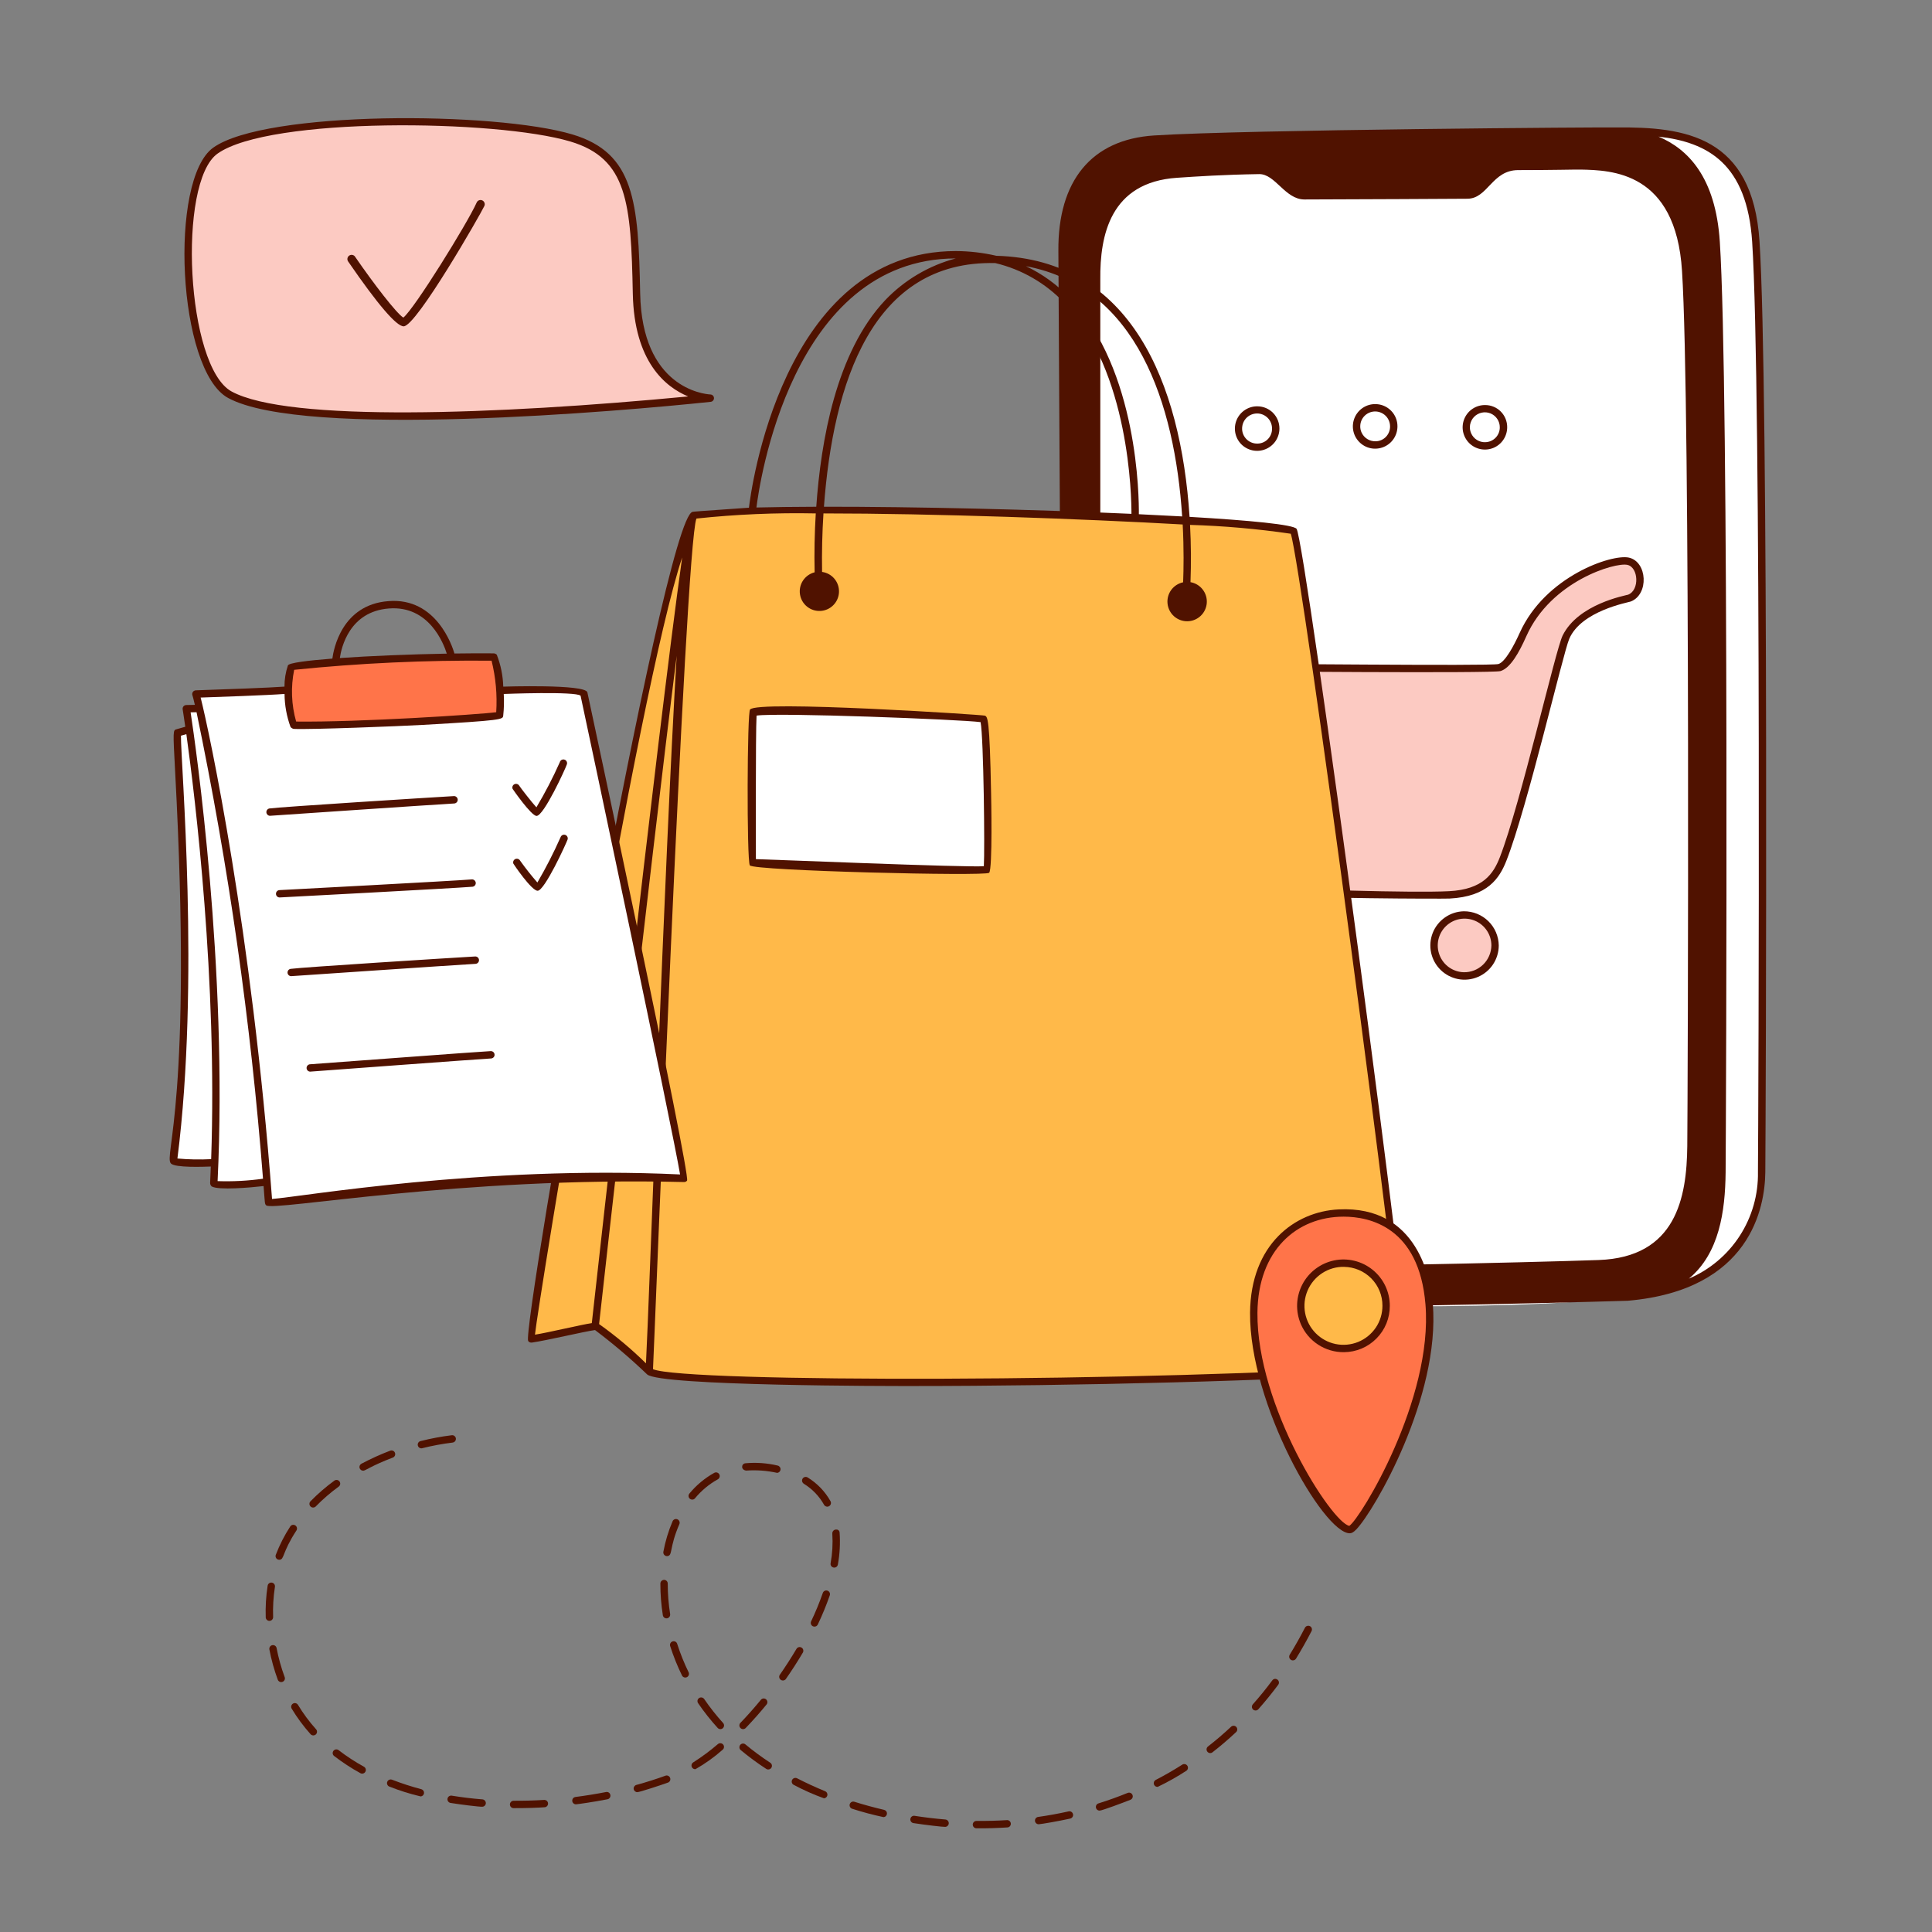 <svg xmlns="http://www.w3.org/2000/svg" xmlns:xlink="http://www.w3.org/1999/xlink" width="400" zoomAndPan="magnify" viewBox="0 0 300 300" height="400" preserveAspectRatio="xMidYMid meet" version="1.0"><rect x="0" y="0" width="300" height="300" fill="#808080" stroke="none"/><defs><clipPath id="cb8c1105a8"><path d="M 108 168.293 L 116 168.293 L 116 171 L 108 171 Z M 108 168.293 " clip-rule="nonzero"/></clipPath><clipPath id="2a3af0ed1e"><path d="M 95.426 169 L 127.676 169 L 127.676 196.793 L 95.426 196.793 Z M 95.426 169 " clip-rule="nonzero"/></clipPath><clipPath id="681c9443a8"><path d="M 96 168.293 L 127 168.293 L 127 196 L 96 196 Z M 96 168.293 " clip-rule="nonzero"/></clipPath><clipPath id="1f35138be8"><path d="M 164 19 L 274.852 19 L 274.852 204 L 164 204 Z M 164 19 " clip-rule="nonzero"/></clipPath><clipPath id="da68112076"><path d="M 160 281 L 167 281 L 167 283.809 L 160 283.809 Z M 160 281 " clip-rule="nonzero"/></clipPath><clipPath id="578d83259a"><path d="M 151 282 L 157 282 L 157 283.809 L 151 283.809 Z M 151 282 " clip-rule="nonzero"/></clipPath><clipPath id="33bc9b4066"><path d="M 141 281 L 148 281 L 148 283.809 L 141 283.809 Z M 141 281 " clip-rule="nonzero"/></clipPath></defs><g clip-path="url(#cb8c1105a8)"><path fill="#ddbaba" d="M 108.113 169.148 C 108.035 168.957 107.996 168.723 108.152 168.605 C 108.195 168.566 108.273 168.566 108.312 168.566 C 109.066 168.488 109.863 168.41 110.617 168.371 C 111.016 168.332 111.414 168.332 111.809 168.332 C 112.723 168.293 113.598 168.332 114.473 168.449 C 114.711 168.488 114.949 168.527 115.188 168.605 C 115.266 168.645 115.305 168.645 115.348 168.723 C 115.387 168.801 115.426 168.879 115.426 168.957 C 115.465 169.148 115.465 169.383 115.348 169.539 C 115.227 169.656 115.109 169.773 115.027 169.93 C 114.75 170.277 114.195 170.199 113.797 170.238 C 113.281 170.277 112.723 170.316 112.207 170.355 C 111.133 170.395 110.062 170.395 108.988 170.316 C 108.551 170.238 108.273 169.5 108.113 169.148 Z M 108.113 169.148 " fill-opacity="1" fill-rule="nonzero"/></g><g clip-path="url(#2a3af0ed1e)"><path fill="#ffe3e3" d="M 127.227 194.73 C 127.145 194.848 127.027 194.965 126.906 195.082 C 126.789 195.195 126.668 195.273 126.551 195.352 C 126.074 195.703 125.477 195.977 125 196.172 C 124.445 196.402 123.848 196.598 123.254 196.676 C 123.094 196.676 121.426 196.793 121.426 196.715 C 121.664 195.586 121.863 194.418 121.625 193.289 C 121.582 193.094 121.543 192.898 121.465 192.707 C 121.426 192.59 121.387 192.473 121.344 192.355 C 121.266 192.121 121.148 191.887 121.066 191.613 C 120.988 191.422 120.949 191.227 120.867 190.992 C 120.75 190.523 120.629 190.02 120.551 189.551 C 120.75 190.641 120.672 192.121 120.59 193.211 C 120.59 193.367 120.551 193.523 120.43 193.602 C 120.312 193.68 120.152 193.68 119.996 193.68 C 115.742 193.328 111.492 192.82 107.281 193.562 C 106.207 193.758 105.133 194.027 104.023 194.066 C 103.586 194.066 103.109 194.066 102.789 193.758 C 102.273 193.25 102.633 192.473 102.633 191.848 C 102.59 191.227 102.312 190.641 102.434 190.02 C 102.352 190.406 102.273 190.797 102.156 191.188 C 102.113 191.344 102.074 191.461 102.035 191.574 C 101.875 191.965 101.719 192.355 101.598 192.781 C 101.559 192.938 101.52 193.094 101.48 193.25 C 101.48 193.289 101.48 193.328 101.48 193.367 C 101.281 194.457 101.48 195.586 101.68 196.676 C 101.68 196.754 100.008 196.637 99.852 196.637 C 99.254 196.559 98.66 196.363 98.102 196.133 C 97.625 195.938 97.148 195.703 96.672 195.391 C 96.551 195.312 96.473 195.234 96.355 195.156 C 96.156 195.004 95.996 194.848 95.879 194.691 C 95.559 194.262 95.559 193.988 95.836 193.562 C 96.195 192.898 96.551 192.277 96.832 191.574 C 96.949 191.266 97.027 190.992 97.148 190.68 C 97.188 190.562 97.227 190.445 97.27 190.293 C 97.508 189.512 97.703 188.695 97.863 187.879 C 98.617 184.527 99.453 181.18 100.328 177.871 C 100.484 177.25 100.645 176.625 100.844 176.043 C 101.121 175.34 101.398 174.758 101.836 174.211 C 101.875 174.133 101.957 174.016 102.035 173.938 C 102.273 173.668 102.551 173.395 102.832 173.16 C 103.227 172.73 103.785 172.422 104.223 172.109 C 105.055 171.484 105.93 170.902 106.844 170.395 C 106.961 170.316 107.082 170.238 107.199 170.164 C 108.234 169.539 109.703 169.734 110.855 169.695 C 112.246 169.656 113.637 169.578 114.988 169.539 C 115.348 169.539 115.824 170.047 116.141 170.238 C 116.578 170.551 117.016 170.902 117.492 171.176 C 118.406 171.68 119.238 172.266 119.996 172.965 C 120.035 173.004 120.074 173.043 120.113 173.082 C 120.512 173.395 120.828 173.707 121.105 174.055 C 121.188 174.172 121.266 174.25 121.344 174.367 C 121.703 174.836 121.98 175.379 122.18 176.043 C 122.418 176.664 122.578 177.25 122.695 177.871 C 123.531 181.219 124.363 184.527 125.16 187.879 C 125.32 188.617 125.516 189.395 125.715 190.137 C 125.754 190.293 125.797 190.445 125.836 190.562 C 125.953 190.914 126.035 191.227 126.191 191.574 C 126.473 192.277 126.828 192.938 127.188 193.562 C 127.504 194.027 127.543 194.301 127.227 194.73 Z M 127.227 194.73 " fill-opacity="1" fill-rule="nonzero"/></g><g clip-path="url(#681c9443a8)"><path fill="#ddbaba" d="M 115.98 169.656 C 115.863 169.383 115.742 169.109 115.543 168.879 C 115.504 168.801 115.426 168.723 115.348 168.645 C 115.266 168.605 115.148 168.527 115.066 168.566 C 115.066 168.801 114.949 168.992 114.91 169.227 C 114.91 169.344 114.867 169.461 114.867 169.578 C 114.867 169.695 114.828 169.773 114.828 169.852 C 114.512 171.332 113.52 172.809 111.93 173.121 C 111.848 173.121 111.77 173.121 111.73 173.121 C 111.609 173.121 111.531 173.121 111.414 173.121 C 111.371 173.121 111.332 173.121 111.254 173.121 C 111.293 173.121 111.254 173.121 111.254 173.121 C 111.254 173.121 111.254 173.121 111.215 173.121 C 111.176 173.082 111.176 173.082 111.133 173.043 C 110.977 172.926 110.738 172.848 110.578 172.73 C 110.379 172.613 110.18 172.461 110.023 172.305 C 109.664 171.992 109.387 171.602 109.148 171.215 C 108.949 170.863 108.789 170.512 108.672 170.164 C 108.551 169.812 108.551 169.539 108.512 169.188 C 108.473 168.957 108.352 168.762 108.352 168.527 C 108.234 168.527 108.152 168.566 108.074 168.605 C 107.996 168.684 107.914 168.762 107.875 168.84 C 107.676 169.07 107.559 169.344 107.438 169.617 C 107.359 169.773 107.281 169.969 107.281 170.164 C 107.199 170.629 107.199 171.137 107.438 171.562 C 107.758 172.227 108.352 172.652 108.988 172.965 C 109.027 172.965 109.027 173.004 109.066 173.004 C 109.109 173.004 109.148 173.004 109.188 173.004 C 109.426 172.965 109.664 172.809 109.863 172.887 C 110.102 173.004 110.379 173.16 110.617 173.316 C 110.656 173.355 110.695 173.355 110.738 173.395 C 110.777 173.434 110.738 173.512 110.738 173.59 C 110.457 174.367 110.102 175.184 109.863 176.004 C 109.863 176.043 109.824 176.117 109.824 176.156 C 109.824 176.195 109.863 176.273 109.863 176.312 C 110.062 176.82 110.219 177.324 110.5 177.793 C 110.5 177.832 110.539 177.832 110.539 177.871 C 110.262 178.301 109.98 178.727 109.824 179.195 C 109.824 179.234 109.902 179.273 109.902 179.234 C 110.062 178.883 110.262 178.57 110.457 178.262 C 110.5 178.184 110.578 178.145 110.617 178.066 C 110.816 178.457 111.016 178.805 111.133 179.234 C 111.176 179.391 111.453 179.469 111.531 179.273 C 111.73 178.766 111.969 178.262 112.246 177.754 C 112.285 177.949 112.367 178.184 112.445 178.379 C 112.605 178.727 112.805 179.039 113.199 179.078 C 113.359 179.078 113.398 178.844 113.238 178.805 C 112.844 178.688 112.684 178.105 112.605 177.793 C 112.566 177.598 112.523 177.441 112.484 177.25 C 112.605 177.055 112.684 176.82 112.805 176.625 C 112.844 176.586 112.844 176.508 112.883 176.469 C 112.883 176.391 112.883 176.312 112.883 176.234 C 112.805 175.926 112.723 175.574 112.645 175.262 C 112.684 175.262 112.762 175.301 112.805 175.301 C 113.16 175.34 113.676 175.027 113.676 174.641 C 113.676 174.25 113.199 173.977 112.883 173.859 C 112.684 173.781 112.484 173.707 112.285 173.668 C 112.285 173.629 112.328 173.551 112.367 173.512 C 112.566 173.316 113 173.199 113.238 173.082 C 113.32 173.043 113.477 172.926 113.598 172.887 C 113.676 172.887 113.797 172.965 113.875 173.004 C 114.035 173.043 114.195 173.121 114.352 173.082 C 114.512 173.043 114.629 172.926 114.75 172.848 C 114.91 172.73 115.109 172.613 115.266 172.461 C 115.586 172.188 115.863 171.875 116.02 171.523 C 116.219 171.098 116.258 170.668 116.18 170.238 C 116.141 170.047 116.102 169.852 115.98 169.656 Z M 111.016 175.027 C 111.055 174.719 111.133 174.406 111.215 174.055 C 111.215 174.094 111.254 174.133 111.254 174.172 C 111.332 174.367 111.453 174.523 111.492 174.758 C 111.531 174.988 111.531 175.223 111.492 175.457 C 111.453 175.652 111.414 175.848 111.293 176.004 C 111.094 176.234 111.016 175.887 110.977 175.73 C 110.934 175.496 110.977 175.262 111.016 175.027 Z M 110.777 177.48 C 110.656 177.289 110.539 177.094 110.457 176.898 C 110.379 176.781 110.34 176.664 110.301 176.508 C 110.301 176.391 110.301 176.273 110.34 176.156 C 110.418 175.77 110.539 175.418 110.695 175.027 C 110.656 175.379 110.617 175.809 110.816 176.117 C 110.895 176.273 111.094 176.391 111.254 176.352 C 111.332 176.352 111.414 176.273 111.492 176.234 C 111.492 176.273 111.453 176.352 111.453 176.391 C 111.293 176.742 111.133 177.094 110.895 177.402 C 110.816 177.441 110.777 177.48 110.777 177.48 Z M 112.086 177.172 C 111.891 177.676 111.652 178.184 111.371 178.688 C 111.414 178.609 111.215 178.301 111.176 178.223 C 111.094 178.066 111.016 177.91 110.934 177.754 C 110.934 177.754 110.934 177.715 110.895 177.715 C 110.977 177.598 111.094 177.48 111.176 177.363 C 111.371 177.094 111.531 176.742 111.691 176.391 C 111.809 176.156 111.848 175.887 111.891 175.652 C 111.969 176.117 112.008 176.586 112.086 177.016 C 112.086 177.094 112.086 177.133 112.086 177.172 Z M 113.238 174.562 C 113.32 174.68 113.32 174.758 113.238 174.836 C 113.16 174.949 113 175.027 112.883 175.027 C 112.762 175.027 112.684 174.949 112.566 174.914 C 112.523 174.719 112.484 174.484 112.406 174.289 C 112.406 174.25 112.406 174.211 112.367 174.211 C 112.684 174.25 113.043 174.328 113.238 174.562 Z M 103.109 182.465 C 103.188 183.789 103.266 185.152 103.188 186.516 C 103.188 186.941 103.148 187.332 103.109 187.762 C 103.027 188.578 102.949 189.395 102.789 190.215 C 102.711 190.641 102.59 191.109 102.512 191.539 C 102.512 191.07 102.473 190.602 102.473 190.137 C 102.395 190.523 102.312 190.914 102.195 191.305 C 102.234 190.758 102.352 190.215 102.473 189.629 C 102.59 189.086 102.672 188.539 102.75 187.992 C 102.91 186.32 102.91 184.605 102.789 182.934 C 102.711 181.727 102.59 180.559 102.473 179.352 C 102.434 178.844 102.352 178.301 102.312 177.793 C 102.195 176.625 102.113 175.418 101.836 174.25 C 101.875 174.172 101.957 174.055 102.035 173.977 C 102.273 174.68 102.434 175.379 102.512 176.117 C 102.512 176.117 102.512 176.156 102.512 176.156 C 102.551 176.508 102.59 176.898 102.633 177.289 C 102.832 178.961 102.988 180.715 103.109 182.465 Z M 120.867 191.07 C 120.75 190.602 120.629 190.098 120.551 189.629 C 120.672 190.215 120.672 190.836 120.59 191.461 C 120.59 191.422 120.59 191.383 120.59 191.344 C 120.512 190.797 120.43 190.254 120.391 189.707 C 120.352 189.125 120.352 188.5 120.352 187.918 L 120.352 187.527 C 120.352 186.789 120.391 186.086 120.391 185.387 C 120.43 184.488 120.473 183.555 120.512 182.66 C 120.629 179.777 120.473 176.859 121.148 174.055 C 121.227 174.172 121.305 174.25 121.387 174.367 C 120.949 177.133 120.828 179.973 120.75 182.738 C 120.711 184.336 120.672 185.93 120.629 187.527 C 120.629 188.305 120.629 189.047 120.672 189.824 C 120.672 190.137 120.75 190.406 120.75 190.719 C 120.828 190.836 120.867 190.953 120.867 191.07 Z M 101.441 192.82 C 101.52 192.859 101.559 192.898 101.637 192.898 C 101.598 193.055 101.559 193.211 101.52 193.367 C 101.52 193.406 101.52 193.445 101.52 193.484 C 101.199 193.406 100.844 193.172 100.605 193.016 C 100.168 192.781 99.77 192.551 99.375 192.277 C 98.977 192.043 98.617 191.77 98.262 191.5 C 98.18 191.848 98.023 192.199 97.863 192.551 C 97.703 192.977 97.547 193.367 97.387 193.797 C 97.188 194.34 96.988 194.926 96.75 195.469 C 96.633 195.391 96.551 195.312 96.434 195.234 C 96.633 194.691 96.832 194.184 97.027 193.641 C 97.188 193.25 97.348 192.859 97.465 192.473 C 97.625 192.082 97.746 191.652 97.984 191.305 C 97.703 191.109 97.465 190.914 97.227 190.68 C 97.27 190.562 97.309 190.445 97.348 190.293 C 98.102 190.797 98.855 191.266 99.652 191.73 C 100.051 191.965 100.484 192.199 100.922 192.434 C 101.043 192.59 101.242 192.707 101.441 192.82 Z M 126.906 195.082 C 126.789 195.195 126.668 195.273 126.551 195.352 C 126.473 195.195 126.391 195.043 126.312 194.887 C 126.113 194.496 125.914 194.105 125.676 193.719 C 125.438 193.328 125.199 192.938 124.961 192.512 C 124.844 192.316 124.723 192.082 124.602 191.887 C 124.523 191.73 124.445 191.574 124.363 191.422 C 123.41 191.926 122.457 192.395 121.465 192.707 C 121.426 192.59 121.387 192.473 121.344 192.355 C 122.379 191.848 123.453 191.422 124.484 190.875 C 124.961 190.641 125.398 190.367 125.836 190.098 C 125.875 190.254 125.914 190.406 125.953 190.523 C 125.559 190.758 125.16 190.992 124.762 191.227 C 124.883 191.383 124.961 191.539 125.082 191.691 C 125.199 191.887 125.359 192.121 125.477 192.316 C 125.715 192.707 125.953 193.094 126.191 193.523 C 126.43 193.914 126.668 194.301 126.828 194.73 C 126.828 194.887 126.867 195.004 126.906 195.082 Z M 126.906 195.082 " fill-opacity="1" fill-rule="nonzero"/></g><path fill="#ffffff" d="M 112.008 172.148 C 111.93 172.227 111.73 172.266 111.609 172.266 C 111.492 172.266 111.332 172.266 111.215 172.227 C 110.934 172.188 110.695 172.07 110.457 171.914 C 110.219 171.758 110.062 171.523 109.902 171.293 C 109.703 171.02 109.504 170.746 109.305 170.473 C 109.266 170.395 109.348 170.316 109.426 170.395 C 109.625 170.629 109.824 170.863 110.023 171.098 C 110.18 171.293 110.34 171.484 110.539 171.68 C 110.738 171.836 110.977 171.953 111.215 171.992 C 111.332 172.031 111.453 171.992 111.609 171.992 C 111.73 171.992 111.848 171.953 111.969 171.953 C 112.047 171.992 112.047 172.109 112.008 172.148 Z M 112.762 171.641 C 112.723 171.641 112.723 171.641 112.723 171.68 C 112.723 171.68 112.723 171.68 112.684 171.68 C 112.684 171.68 112.645 171.68 112.645 171.719 C 112.645 171.719 112.605 171.758 112.605 171.758 C 112.605 171.758 112.566 171.758 112.566 171.758 C 112.566 171.758 112.566 171.758 112.523 171.758 C 112.484 171.758 112.445 171.758 112.445 171.797 C 112.406 171.836 112.406 171.875 112.406 171.875 C 112.406 171.914 112.406 171.914 112.445 171.953 C 112.484 171.992 112.523 171.992 112.566 171.992 C 112.645 171.992 112.684 171.953 112.723 171.914 C 112.723 171.914 112.762 171.875 112.762 171.875 C 112.762 171.875 112.762 171.875 112.805 171.836 C 112.805 171.836 112.805 171.797 112.805 171.797 C 112.805 171.797 112.805 171.758 112.805 171.758 C 112.844 171.719 112.805 171.68 112.762 171.641 Z M 108.113 171.215 C 108.074 171.176 108.074 171.098 108.035 171.059 C 107.996 170.941 107.957 170.824 107.914 170.707 C 107.875 170.473 107.836 170.199 107.875 169.93 C 107.875 169.812 107.719 169.812 107.676 169.891 C 107.637 170.164 107.637 170.473 107.676 170.746 C 107.719 170.902 107.758 171.02 107.797 171.137 C 107.836 171.215 107.836 171.254 107.875 171.332 C 107.914 171.406 107.957 171.445 107.996 171.484 C 108.074 171.562 108.152 171.445 108.113 171.367 C 108.195 171.367 108.152 171.293 108.113 171.215 Z M 105.809 172.305 C 105.73 172.305 105.691 172.383 105.613 172.422 C 105.531 172.461 105.492 172.539 105.453 172.574 C 105.332 172.691 105.215 172.77 105.094 172.887 C 104.977 172.965 104.855 173.082 104.738 173.16 C 104.656 173.199 104.617 173.238 104.578 173.316 C 104.539 173.355 104.461 173.434 104.418 173.473 C 104.379 173.512 104.461 173.59 104.5 173.59 C 104.578 173.59 104.617 173.512 104.699 173.473 C 104.777 173.434 104.855 173.395 104.895 173.355 C 105.016 173.277 105.133 173.16 105.254 173.043 C 105.371 172.926 105.492 172.848 105.613 172.73 C 105.691 172.691 105.73 172.613 105.77 172.574 C 105.809 172.5 105.891 172.461 105.891 172.383 C 105.891 172.305 105.852 172.266 105.809 172.305 Z M 103.824 174.094 C 103.785 174.172 103.703 174.25 103.664 174.289 L 103.586 174.406 C 103.547 174.445 103.547 174.484 103.504 174.523 C 103.504 174.562 103.504 174.602 103.504 174.602 C 103.547 174.641 103.586 174.602 103.625 174.602 C 103.664 174.562 103.703 174.562 103.703 174.523 C 103.742 174.484 103.742 174.445 103.785 174.445 C 103.824 174.367 103.902 174.328 103.941 174.25 C 103.98 174.211 103.98 174.133 103.941 174.094 C 103.902 174.055 103.863 174.055 103.824 174.094 Z M 101.199 178.609 C 100.805 179.855 100.445 181.141 100.129 182.426 C 99.969 183.051 99.809 183.711 99.652 184.336 C 99.57 184.645 99.492 184.957 99.453 185.27 C 99.375 185.582 99.293 185.891 99.254 186.242 C 99.254 186.32 99.375 186.32 99.375 186.242 C 99.492 185.93 99.531 185.617 99.613 185.309 C 99.691 184.996 99.77 184.645 99.852 184.336 C 100.008 183.711 100.168 183.051 100.328 182.426 C 100.645 181.141 100.961 179.895 101.32 178.609 C 101.32 178.57 101.199 178.531 101.199 178.609 Z M 98.938 187.137 C 98.898 187.293 98.855 187.449 98.816 187.605 C 98.777 187.684 98.777 187.723 98.738 187.801 C 98.699 187.879 98.66 187.957 98.617 188.031 C 98.578 188.109 98.699 188.109 98.738 188.109 C 98.816 188.07 98.855 187.992 98.898 187.918 C 98.938 187.84 98.977 187.762 99.016 187.684 C 99.094 187.527 99.094 187.371 99.137 187.215 C 99.137 187.059 98.938 187.02 98.938 187.137 Z M 104.738 180.945 C 104.738 180.832 104.578 180.832 104.578 180.945 C 104.578 182.27 104.656 183.594 104.656 184.918 C 104.656 185.582 104.699 186.203 104.699 186.863 C 104.699 187.215 104.699 187.527 104.699 187.879 C 104.699 188.188 104.699 188.5 104.738 188.812 C 104.738 188.891 104.895 188.891 104.895 188.812 C 104.938 188.5 104.938 188.227 104.938 187.918 C 104.938 187.566 104.938 187.254 104.938 186.902 C 104.938 186.242 104.938 185.582 104.895 184.918 C 104.938 183.555 104.855 182.23 104.738 180.945 Z M 104.777 190.137 C 104.699 190.137 104.656 190.176 104.656 190.254 C 104.656 190.406 104.617 190.523 104.617 190.68 C 104.617 190.758 104.617 190.797 104.617 190.875 C 104.617 190.914 104.617 190.953 104.617 190.992 C 104.617 191.031 104.617 191.07 104.656 191.109 C 104.699 191.148 104.777 191.188 104.816 191.109 C 104.816 191.07 104.855 191.07 104.855 191.031 C 104.855 191.031 104.855 190.992 104.855 190.992 C 104.855 190.953 104.855 190.914 104.855 190.875 C 104.855 190.797 104.895 190.719 104.895 190.641 C 104.895 190.484 104.938 190.367 104.938 190.215 C 104.895 190.215 104.855 190.137 104.777 190.137 Z M 122.141 188.812 C 121.98 188.148 121.98 187.449 122.062 186.75 C 122.102 186.008 122.141 185.309 122.18 184.566 C 122.219 183.09 122.18 181.648 122.141 180.168 C 122.141 180.051 121.98 180.051 121.98 180.168 C 121.941 181.688 121.98 183.168 121.902 184.684 C 121.863 185.426 121.82 186.125 121.781 186.863 C 121.742 187.566 121.703 188.227 121.98 188.891 C 122.02 188.93 122.18 188.891 122.141 188.812 Z M 122.539 190.293 C 122.578 190.293 122.578 190.254 122.578 190.215 C 122.578 190.176 122.578 190.176 122.578 190.137 C 122.578 190.137 122.578 190.098 122.539 190.098 C 122.539 190.059 122.496 190.02 122.496 190.02 C 122.457 189.941 122.457 189.902 122.418 189.824 C 122.379 189.707 122.34 189.551 122.301 189.395 C 122.301 189.355 122.219 189.316 122.18 189.316 C 122.102 189.316 122.102 189.395 122.102 189.434 C 122.141 189.59 122.141 189.707 122.219 189.863 C 122.258 189.941 122.258 190.02 122.301 190.098 C 122.34 190.176 122.379 190.254 122.418 190.293 C 122.457 190.293 122.496 190.293 122.539 190.293 Z M 122.777 194.262 C 122.777 193.949 122.734 193.641 122.656 193.289 C 122.617 193.172 122.418 193.211 122.457 193.328 C 122.496 193.641 122.496 193.949 122.496 194.262 C 122.496 194.418 122.496 194.574 122.496 194.73 C 122.496 194.887 122.496 195.043 122.539 195.195 C 122.539 195.273 122.656 195.273 122.695 195.195 C 122.734 195.117 122.734 195.043 122.734 194.965 C 122.734 194.887 122.777 194.809 122.777 194.73 C 122.777 194.574 122.777 194.418 122.777 194.262 Z M 122.777 194.262 " fill-opacity="1" fill-rule="nonzero"/><path fill="#ffffff" d="M 179.223 21.516 C 183.562 21.391 250.652 20.383 254.812 20.566 C 258.969 20.746 272.691 18.848 273.109 42.168 C 273.527 65.488 273.707 177.371 273.617 182.094 C 273.527 186.812 272.531 198.996 252.367 201.441 C 232.199 203.887 192.332 202.434 183.742 202.254 C 175.152 202.07 165.93 199.27 165.93 181.645 C 165.93 164.02 164.738 43 164.934 37.562 C 165.133 32.125 169.195 21.801 179.223 21.516 Z M 179.223 21.516 " fill-opacity="1" fill-rule="nonzero"/><path fill="#fccac2" d="M 185.777 112.176 C 185.602 109.871 184.648 103.859 191.609 103.727 C 198.57 103.59 231.121 104.039 232.477 103.727 C 233.832 103.41 235.371 101.328 236.457 98.57 C 237.539 95.812 243.41 87.828 251.148 87.184 C 256.414 86.742 254.645 92.742 253.137 92.922 C 252.02 93.062 244.051 94.852 242.828 99.648 C 241.609 104.445 234.332 130.934 233.652 132.832 C 232.973 134.727 231.707 138.699 224.16 139.066 C 216.609 139.434 200.289 138.582 197.398 138.461 C 194.504 138.344 189.938 137.168 188.852 132.469 C 187.766 127.77 185.902 113.852 185.777 112.176 Z M 185.777 112.176 " fill-opacity="1" fill-rule="nonzero"/><path fill="#fccac2" d="M 227.426 151.609 C 230.062 151.609 232.203 149.508 232.203 146.922 C 232.203 144.332 230.062 142.23 227.426 142.23 C 224.785 142.23 222.648 144.332 222.648 146.922 C 222.648 149.508 224.785 151.609 227.426 151.609 Z M 227.426 151.609 " fill-opacity="1" fill-rule="nonzero"/><path fill="#501200" d="M 195.281 63.094 C 194.594 63.078 193.922 63.27 193.344 63.641 C 192.766 64.012 192.312 64.547 192.039 65.176 C 191.766 65.805 191.688 66.5 191.809 67.176 C 191.934 67.852 192.254 68.473 192.73 68.965 C 193.215 69.457 193.828 69.793 194.5 69.934 C 195.172 70.074 195.871 70.012 196.508 69.75 C 197.145 69.492 197.688 69.051 198.074 68.484 C 198.457 67.914 198.664 67.242 198.668 66.559 C 198.676 65.648 198.324 64.773 197.691 64.125 C 197.059 63.477 196.191 63.105 195.281 63.094 Z M 195.281 68.879 C 194.938 68.891 194.59 68.828 194.273 68.688 C 193.957 68.551 193.672 68.344 193.445 68.082 C 193.219 67.824 193.051 67.516 192.957 67.184 C 192.863 66.848 192.848 66.5 192.906 66.156 C 193 65.578 193.309 65.055 193.77 64.695 C 194.23 64.336 194.816 64.164 195.398 64.211 C 195.984 64.262 196.527 64.535 196.922 64.969 C 197.312 65.402 197.527 65.973 197.52 66.559 C 197.523 66.855 197.473 67.156 197.363 67.434 C 197.254 67.711 197.09 67.965 196.879 68.184 C 196.672 68.398 196.426 68.57 196.148 68.691 C 195.875 68.809 195.582 68.875 195.281 68.879 Z M 195.281 68.879 " fill-opacity="1" fill-rule="nonzero"/><path fill="#501200" d="M 213.609 62.75 C 212.922 62.734 212.246 62.922 211.668 63.293 C 211.09 63.664 210.633 64.199 210.359 64.828 C 210.086 65.461 210.004 66.156 210.129 66.836 C 210.254 67.512 210.574 68.133 211.059 68.625 C 211.535 69.117 212.152 69.457 212.828 69.598 C 213.5 69.738 214.199 69.672 214.836 69.414 C 215.473 69.156 216.02 68.715 216.402 68.145 C 216.789 67.574 216.992 66.902 216.996 66.215 C 217.004 65.309 216.652 64.434 216.016 63.785 C 215.383 63.137 214.52 62.762 213.609 62.75 Z M 213.609 68.52 C 213.148 68.535 212.695 68.414 212.305 68.168 C 211.91 67.922 211.602 67.566 211.414 67.145 C 211.273 66.828 211.207 66.488 211.219 66.141 C 211.227 65.797 211.312 65.457 211.469 65.152 C 211.629 64.844 211.852 64.574 212.125 64.367 C 212.402 64.156 212.719 64.012 213.059 63.941 C 213.395 63.871 213.746 63.875 214.078 63.957 C 214.414 64.039 214.727 64.195 214.996 64.414 C 215.262 64.629 215.477 64.906 215.625 65.219 C 215.773 65.527 215.848 65.871 215.848 66.215 C 215.855 66.816 215.625 67.398 215.207 67.832 C 214.789 68.266 214.215 68.516 213.609 68.523 Z M 213.609 68.52 " fill-opacity="1" fill-rule="nonzero"/><path fill="#501200" d="M 230.633 62.898 C 229.945 62.887 229.27 63.078 228.695 63.453 C 228.117 63.824 227.668 64.363 227.398 64.992 C 227.125 65.625 227.051 66.32 227.176 66.996 C 227.309 67.672 227.633 68.293 228.113 68.781 C 228.598 69.27 229.211 69.602 229.887 69.738 C 230.559 69.875 231.258 69.809 231.891 69.551 C 232.527 69.289 233.07 68.844 233.449 68.273 C 233.832 67.703 234.035 67.031 234.035 66.344 C 234.039 65.895 233.953 65.449 233.785 65.031 C 233.617 64.613 233.367 64.234 233.051 63.914 C 232.734 63.594 232.359 63.336 231.941 63.164 C 231.527 62.988 231.082 62.898 230.633 62.898 Z M 230.633 68.668 C 230.168 68.68 229.715 68.555 229.324 68.309 C 228.93 68.062 228.625 67.703 228.438 67.281 C 228.25 66.859 228.195 66.387 228.277 65.934 C 228.363 65.48 228.578 65.059 228.898 64.727 C 229.223 64.395 229.637 64.168 230.09 64.074 C 230.539 63.977 231.012 64.02 231.441 64.191 C 231.867 64.367 232.234 64.664 232.492 65.047 C 232.75 65.43 232.887 65.883 232.887 66.344 C 232.895 66.953 232.66 67.535 232.238 67.969 C 231.816 68.402 231.238 68.652 230.633 68.664 Z M 230.633 68.668 " fill-opacity="1" fill-rule="nonzero"/><path fill="#501200" d="M 252.934 86.586 C 250.277 85.996 239.934 89.488 235.98 98.27 C 235.055 100.324 233.707 102.801 232.676 103.109 C 231.48 103.453 193.238 102.996 191.277 103.109 C 186.898 103.355 185.184 105.906 185.211 110.27 C 185.242 115.777 186.879 125.082 188.203 131.91 C 189.281 137.484 193.754 138.48 197.008 138.891 C 202.062 139.531 223.973 139.578 225.082 139.527 C 231.02 139.219 232.848 136.375 233.93 133.609 C 237.191 125.285 242.707 101.422 243.676 99.188 C 245.559 94.844 252.797 93.562 253.223 93.402 C 256.078 92.297 255.801 87.219 252.934 86.586 Z M 252.82 92.34 C 252.41 92.477 245.09 93.758 242.648 98.68 C 241.52 100.961 236.137 124.754 232.906 133.086 C 231.902 135.676 230.305 138.105 225.023 138.383 C 219.383 138.68 200.277 138.074 197.133 137.746 C 193.984 137.418 190.246 136.473 189.312 131.699 C 188.383 126.828 186.387 112.395 186.355 110.254 C 186.305 106.297 187.844 104.449 191.344 104.254 C 191.98 104.223 231.746 104.582 233.004 104.203 C 234.508 103.746 235.848 101.41 237.008 98.793 C 240.82 90.234 250.793 87.289 252.691 87.711 C 254.426 88.074 254.621 91.637 252.82 92.34 Z M 252.82 92.34 " fill-opacity="1" fill-rule="nonzero"/><path fill="#501200" d="M 227.297 141.504 C 226.25 141.527 225.234 141.859 224.379 142.457 C 223.52 143.055 222.855 143.891 222.473 144.863 C 222.09 145.836 222 146.898 222.219 147.922 C 222.438 148.941 222.953 149.879 223.699 150.609 C 224.445 151.34 225.391 151.832 226.418 152.031 C 227.445 152.227 228.508 152.113 229.469 151.707 C 230.434 151.305 231.258 150.625 231.836 149.754 C 232.414 148.883 232.723 147.863 232.727 146.816 C 232.707 145.395 232.129 144.035 231.109 143.039 C 230.09 142.043 228.719 141.492 227.297 141.504 Z M 227.297 150.969 C 226.477 150.945 225.684 150.684 225.012 150.211 C 224.344 149.738 223.832 149.078 223.535 148.316 C 223.238 147.555 223.172 146.719 223.348 145.918 C 223.523 145.121 223.93 144.391 224.516 143.82 C 225.105 143.25 225.848 142.863 226.652 142.715 C 227.461 142.566 228.289 142.656 229.043 142.977 C 229.797 143.297 230.441 143.832 230.891 144.516 C 231.344 145.199 231.582 146 231.582 146.816 C 231.562 147.938 231.102 149.004 230.301 149.781 C 229.902 150.168 229.43 150.473 228.918 150.676 C 228.402 150.879 227.852 150.98 227.297 150.969 Z M 227.297 150.969 " fill-opacity="1" fill-rule="nonzero"/><g clip-path="url(#1f35138be8)"><path fill="#501200" d="M 273.215 37.465 C 272.137 21.133 261.691 19.68 250.969 19.793 C 250.035 19.73 193.348 20.121 179.207 21.035 C 169.508 21.656 164.246 28.047 164.344 39 C 164.387 41.668 164.957 167.344 165.473 185.781 C 165.781 196.949 172.109 203.059 184.273 203.059 C 218.203 203.059 252.75 201.98 252.766 201.98 C 271.848 200.328 274.055 187.469 274.117 182.008 C 274.176 174.945 274.688 59.809 273.215 37.465 Z M 195.52 27.035 C 198.027 26.996 199.543 30.973 202.551 30.973 C 208.129 30.973 227.844 30.859 227.844 30.859 C 231.031 30.859 231.664 26.414 235.742 26.414 C 241.188 26.414 244.504 26.316 245.422 26.332 C 250.211 26.43 260.219 26.625 261.184 42.09 C 262.523 63.043 262.066 171.336 262 177.953 C 261.918 185.98 260.266 195.23 248.234 195.656 C 237.672 196.031 199.359 196.914 187.328 196.605 C 183.469 196.508 171.25 196.211 170.855 181.438 L 170.855 43.379 C 170.789 36.566 172.383 28.293 182.781 27.605 C 185.906 27.395 189.844 27.125 195.52 27.035 Z M 272.973 181.992 C 273.039 185.504 272.051 188.957 270.141 191.91 C 268.23 194.859 265.48 197.172 262.246 198.547 C 266.988 194.625 267.887 188.055 267.953 182.074 C 268.016 175.012 268.523 59.871 267.051 37.527 C 266.398 27.477 262.082 23.133 257.535 21.215 C 265.227 22.082 271.27 25.465 272.074 37.543 C 273.543 59.859 273.039 174.945 272.973 181.992 Z M 272.973 181.992 " fill-opacity="1" fill-rule="nonzero"/></g><path fill="#fccac2" d="M 196.648 151.074 C 199.285 151.074 201.426 148.977 201.426 146.387 C 201.426 143.797 199.285 141.695 196.648 141.695 C 194.008 141.695 191.871 143.797 191.871 146.387 C 191.871 148.977 194.008 151.074 196.648 151.074 Z M 196.648 151.074 " fill-opacity="1" fill-rule="nonzero"/><path fill="#501200" d="M 196.656 141.082 C 195.609 141.102 194.59 141.43 193.73 142.023 C 192.871 142.621 192.207 143.457 191.82 144.43 C 191.434 145.402 191.34 146.465 191.559 147.488 C 191.773 148.512 192.289 149.449 193.035 150.184 C 193.781 150.914 194.727 151.41 195.758 151.605 C 196.785 151.805 197.848 151.691 198.812 151.289 C 199.777 150.883 200.602 150.203 201.18 149.332 C 201.758 148.461 202.066 147.438 202.066 146.391 C 202.051 144.973 201.469 143.617 200.457 142.621 C 199.441 141.625 198.078 141.074 196.656 141.082 Z M 196.656 150.543 C 195.836 150.523 195.043 150.262 194.371 149.793 C 193.699 149.32 193.184 148.664 192.887 147.902 C 192.586 147.141 192.52 146.305 192.691 145.504 C 192.863 144.703 193.273 143.973 193.859 143.402 C 194.445 142.832 195.188 142.449 195.992 142.297 C 196.801 142.145 197.629 142.234 198.383 142.555 C 199.137 142.875 199.781 143.41 200.234 144.09 C 200.684 144.773 200.922 145.574 200.922 146.395 C 200.902 147.508 200.445 148.57 199.645 149.348 C 198.844 150.125 197.77 150.555 196.656 150.543 Z M 196.656 150.543 " fill-opacity="1" fill-rule="nonzero"/><path fill="#ffb949" d="M 200.793 82.199 C 129.676 76.789 107.527 80.191 107.527 80.191 C 101.516 96.477 98.391 116.605 95.145 133.332 C 87.105 174.762 82.422 207.922 82.422 207.922 L 92.348 205.934 C 93.141 206.16 100.645 212.938 100.645 212.938 C 105.84 214.738 137.414 215 165.02 214.445 C 193.633 213.871 218.234 212.441 218.234 212.441 C 218.953 207.922 206.266 112.164 200.793 82.199 Z M 200.793 82.199 " fill-opacity="1" fill-rule="nonzero"/><path fill="#ffffff" d="M 117.059 110.641 C 128.918 110.141 140.797 110.531 152.594 111.816 C 152.594 111.816 153.992 133.102 153.227 135.043 C 153.227 135.043 118.777 134.863 117.059 133.961 C 117.059 133.961 115.977 113.848 117.059 110.641 Z M 117.059 110.641 " fill-opacity="1" fill-rule="nonzero"/><path fill="#501200" d="M 153.895 123.113 C 153.68 111.473 153.352 111.32 152.934 111.125 C 152.656 110.992 117.441 108.695 116.48 110.172 C 116.012 110.102 115.938 133.672 116.434 134.375 C 117.023 135.215 153.062 136.09 153.594 135.527 C 154.145 134.945 153.906 123.574 153.895 123.113 Z M 152.77 134.5 C 150.477 134.742 118.406 133.406 117.375 133.406 C 117.375 133.406 117.32 113.734 117.477 111.117 C 120.793 110.621 149.195 111.719 152.266 112.133 C 152.742 114.586 152.93 132.062 152.77 134.5 Z M 152.77 134.5 " fill-opacity="1" fill-rule="nonzero"/><path fill="#501200" d="M 201.328 82.113 C 200.809 81.461 194.207 80.812 184.715 80.258 C 183.355 59.434 175.582 40.301 154.715 39.719 C 152.656 39.242 150.551 38.996 148.434 38.984 C 121.293 38.984 116.535 76.773 116.297 78.836 C 108.43 79.379 107.609 79.449 107.551 79.48 C 103.012 80.18 80.945 206.688 82.016 208.23 C 82.078 208.32 82.16 208.387 82.262 208.43 C 82.359 208.473 82.465 208.488 82.574 208.477 C 85.027 208.125 90.645 206.766 92.395 206.531 C 95.227 208.664 97.93 210.965 100.488 213.418 C 102.484 215.234 138.691 215.223 141.277 215.223 C 166.941 215.223 198.75 214.434 218.254 213.082 C 218.363 213.074 218.465 213.031 218.551 212.973 C 218.641 212.906 218.711 212.82 218.758 212.723 C 219.625 210.762 202.68 83.816 201.328 82.113 Z M 183.57 80.191 C 181.328 80.066 179.082 79.953 176.84 79.848 C 176.867 77.332 176.754 57.41 166.109 46.262 C 164.164 44.215 161.859 42.543 159.309 41.332 C 176.512 44.559 182.406 62.645 183.566 80.191 Z M 154.555 40.852 C 158.656 41.828 162.383 43.98 165.277 47.043 C 175.426 57.668 175.699 77.273 175.691 79.789 C 160.742 79.117 142.113 78.672 127.941 78.684 C 129.348 59.574 135.387 40.367 154.555 40.852 Z M 148.441 40.121 C 144.246 41.23 140.441 43.48 137.445 46.621 C 129.809 54.727 127.469 68.5 126.75 78.688 C 123.328 78.699 120.191 78.738 117.461 78.805 C 117.852 75.57 122.793 40.129 148.441 40.129 Z M 91.895 205.453 C 90.277 205.684 85.102 206.93 83.07 207.246 C 83.473 202.902 99.051 107.25 105.926 86.555 C 102.078 113.883 92.637 198.77 91.895 205.453 Z M 100.305 211.699 C 98.047 209.477 95.613 207.438 93.027 205.602 C 93.645 200.059 100.648 137.062 105.074 101.832 C 103.133 134.582 100.785 202.93 100.305 211.699 Z M 101.398 212.605 C 101.523 210.98 106.363 84.938 108.141 80.52 C 114.297 79.863 120.488 79.598 126.672 79.723 C 126.488 82.766 126.426 85.82 126.496 88.867 C 125.762 89.051 125.121 89.504 124.699 90.133 C 124.277 90.762 124.105 91.527 124.219 92.277 C 124.332 93.027 124.719 93.707 125.305 94.184 C 125.895 94.664 126.637 94.906 127.395 94.867 C 128.152 94.828 128.867 94.508 129.398 93.969 C 129.934 93.43 130.246 92.711 130.277 91.953 C 130.309 91.199 130.059 90.457 129.574 89.875 C 129.09 89.293 128.402 88.91 127.652 88.809 C 127.602 85.777 127.672 82.746 127.867 79.723 C 144.875 79.723 168.059 80.562 183.648 81.441 C 183.848 85.25 183.793 88.43 183.715 90.418 C 182.969 90.574 182.309 91 181.859 91.617 C 181.414 92.234 181.211 92.996 181.297 93.75 C 181.383 94.508 181.746 95.207 182.316 95.707 C 182.891 96.211 183.629 96.484 184.391 96.469 C 185.152 96.457 185.879 96.16 186.434 95.637 C 186.988 95.117 187.328 94.406 187.387 93.648 C 187.445 92.887 187.219 92.137 186.75 91.535 C 186.285 90.934 185.609 90.527 184.859 90.398 C 184.969 87.434 184.949 84.469 184.789 81.504 C 190.027 81.66 195.25 82.121 200.434 82.879 C 202.188 88.355 217.609 203.789 217.703 211.977 C 178.168 214.672 106.16 214.695 101.398 212.605 Z M 101.398 212.605 " fill-opacity="1" fill-rule="nonzero"/><path fill="#ffffff" d="M 41.469 183.336 C 41.457 184.504 41.559 185.668 41.766 186.816 C 41.992 186.863 68.551 183.449 79.672 182.953 C 90.793 182.453 105.648 182.91 106.211 182.953 C 106.211 182.953 91.07 108.293 90.551 107.629 C 77.613 106.449 33.723 107.488 30.605 107.859 C 30.605 107.859 31.047 110.031 30.977 110.031 L 28.883 110.129 L 29.422 113.316 L 27.562 114 C 27.562 114 30.266 156.512 26.879 180.398 C 29.016 180.695 31.184 180.707 33.324 180.434 C 33.324 180.434 33.246 183.234 33.184 183.879 C 35.957 184.082 38.746 183.898 41.469 183.336 Z M 41.469 183.336 " fill-opacity="1" fill-rule="nonzero"/><path fill="#ff7449" d="M 45.156 103.703 C 45.23 103.422 71.152 101.188 76.574 102.18 C 76.574 102.18 78.293 108.199 77.344 111.066 C 77.344 111.066 52.707 112.875 45.562 112.648 C 44.629 109.758 44.492 106.668 45.156 103.703 Z M 45.156 103.703 " fill-opacity="1" fill-rule="nonzero"/><path fill="#501200" d="M 41.918 126.676 C 41.773 126.672 41.641 126.617 41.539 126.52 C 41.438 126.418 41.375 126.289 41.363 126.148 C 41.352 126.008 41.395 125.867 41.48 125.754 C 41.566 125.641 41.691 125.566 41.832 125.539 C 43.387 125.305 66.969 123.82 70.492 123.617 C 70.641 123.613 70.781 123.668 70.891 123.77 C 71 123.871 71.066 124.008 71.074 124.156 C 71.082 124.305 71.031 124.449 70.938 124.562 C 70.84 124.676 70.703 124.746 70.555 124.762 C 67.125 124.953 41.945 126.676 41.918 126.676 Z M 41.918 126.676 " fill-opacity="1" fill-rule="nonzero"/><path fill="#501200" d="M 43.438 139.355 C 43.363 139.359 43.289 139.348 43.219 139.32 C 43.148 139.293 43.082 139.254 43.027 139.199 C 42.977 139.148 42.93 139.086 42.902 139.02 C 42.871 138.949 42.852 138.875 42.852 138.801 C 42.848 138.727 42.863 138.652 42.891 138.582 C 42.918 138.512 42.957 138.445 43.008 138.391 C 43.059 138.336 43.121 138.293 43.191 138.262 C 43.258 138.234 43.332 138.215 43.41 138.215 C 43.68 138.199 70.363 136.797 73.289 136.551 C 73.434 136.547 73.578 136.602 73.684 136.699 C 73.793 136.797 73.863 136.934 73.875 137.078 C 73.887 137.223 73.84 137.371 73.75 137.484 C 73.66 137.598 73.527 137.672 73.383 137.691 C 70.441 137.938 43.438 139.355 43.438 139.355 Z M 43.438 139.355 " fill-opacity="1" fill-rule="nonzero"/><path fill="#501200" d="M 48.164 166.402 C 48.016 166.398 47.879 166.34 47.773 166.238 C 47.672 166.133 47.609 165.996 47.605 165.848 C 47.602 165.703 47.652 165.562 47.75 165.453 C 47.848 165.344 47.98 165.273 48.125 165.262 C 49.348 165.18 75.234 163.238 76.215 163.215 C 76.367 163.215 76.512 163.273 76.625 163.375 C 76.707 163.453 76.762 163.555 76.785 163.664 C 76.809 163.777 76.801 163.891 76.762 163.996 C 76.719 164.102 76.648 164.191 76.555 164.258 C 76.461 164.324 76.352 164.359 76.238 164.359 C 75.473 164.375 48.164 166.402 48.164 166.402 Z M 48.164 166.402 " fill-opacity="1" fill-rule="nonzero"/><path fill="#501200" d="M 83.32 126.695 C 82.492 126.695 79.613 122.531 79.594 122.488 C 79.543 122.352 79.547 122.203 79.602 122.066 C 79.66 121.934 79.762 121.824 79.895 121.766 C 80.027 121.707 80.176 121.699 80.316 121.746 C 80.453 121.793 80.566 121.887 80.637 122.016 C 80.848 122.359 82.562 124.566 83.293 125.363 C 84.645 123.098 85.859 120.758 86.93 118.348 C 86.949 118.27 86.984 118.199 87.035 118.141 C 87.086 118.078 87.145 118.027 87.215 117.992 C 87.285 117.957 87.359 117.934 87.438 117.93 C 87.516 117.922 87.598 117.934 87.672 117.961 C 87.742 117.984 87.812 118.027 87.871 118.078 C 87.926 118.133 87.973 118.199 88.004 118.27 C 88.035 118.34 88.055 118.418 88.055 118.496 C 88.055 118.574 88.039 118.652 88.008 118.727 C 87.789 119.398 84.438 126.695 83.32 126.695 Z M 83.32 126.695 " fill-opacity="1" fill-rule="nonzero"/><path fill="#501200" d="M 83.484 138.316 C 82.523 138.316 79.734 134.156 79.719 134.113 C 79.668 133.977 79.668 133.824 79.727 133.691 C 79.781 133.559 79.887 133.449 80.02 133.391 C 80.152 133.328 80.301 133.324 80.441 133.371 C 80.578 133.418 80.691 133.516 80.762 133.641 C 81.598 134.816 82.492 135.949 83.445 137.035 C 84.777 134.75 85.984 132.395 87.055 129.977 C 87.109 129.836 87.215 129.727 87.348 129.664 C 87.484 129.602 87.637 129.594 87.777 129.641 C 87.918 129.691 88.031 129.793 88.098 129.926 C 88.168 130.055 88.18 130.211 88.137 130.352 C 87.941 130.934 84.574 138.316 83.484 138.316 Z M 83.484 138.316 " fill-opacity="1" fill-rule="nonzero"/><path fill="#501200" d="M 91.207 107.504 C 90.883 106.199 78.145 106.621 78.145 106.621 C 78.098 104.926 77.758 103.254 77.145 101.676 C 77.023 101.543 76.855 101.465 76.676 101.453 C 74.641 101.438 72.602 101.445 70.566 101.477 C 70.258 100.414 67.781 92.723 60.297 93.344 C 53.043 93.902 51.789 100.879 51.609 102.266 C 47.605 102.574 44.852 102.941 44.707 103.328 C 44.348 104.387 44.168 105.496 44.172 106.617 C 42.148 106.777 34.988 107.047 30.395 107.195 C 30.301 107.203 30.211 107.23 30.133 107.273 C 30.051 107.32 29.984 107.387 29.934 107.465 C 29.887 107.543 29.855 107.629 29.848 107.723 C 29.836 107.812 29.852 107.906 29.887 107.992 C 29.934 108.117 30.066 108.625 30.258 109.449 L 28.926 109.477 C 28.84 109.477 28.762 109.496 28.688 109.531 C 28.609 109.566 28.547 109.617 28.492 109.68 C 28.438 109.742 28.398 109.816 28.379 109.895 C 28.355 109.977 28.352 110.059 28.363 110.141 C 28.375 110.199 28.527 111.152 28.77 112.852 C 28.414 112.961 27.789 113.141 27.438 113.23 C 26.852 113.379 26.852 113.379 27.188 119.668 C 29.961 171.059 25.398 179.414 26.535 180.66 C 27.176 181.359 31.707 181.172 32.734 181.137 C 32.703 181.977 32.668 182.812 32.629 183.66 C 32.625 183.766 32.645 183.867 32.684 183.965 C 32.727 184.062 32.785 184.148 32.859 184.219 C 33.871 184.852 38.961 184.402 40.93 184.172 C 41.145 186.875 41.086 186.957 41.348 187.172 C 42.492 188.109 71.461 182.68 106.207 183.547 C 106.297 183.551 106.391 183.535 106.473 183.496 C 106.555 183.457 106.629 183.398 106.684 183.328 C 107.305 182.559 91.242 107.648 91.207 107.504 Z M 60.383 94.484 C 66.613 93.988 68.883 99.918 69.379 101.496 C 63.695 101.598 57.52 101.848 52.77 102.18 C 53.004 100.562 54.25 94.957 60.383 94.484 Z M 45.68 104.008 C 55.863 102.969 66.098 102.496 76.332 102.594 C 76.98 105.207 77.223 107.906 77.051 110.594 C 74.215 110.953 55.828 112.16 45.984 112.043 C 45.242 109.43 45.137 106.672 45.68 104.008 Z M 27.551 179.891 C 31.047 152.367 28.055 118.422 28.098 114.238 C 28.379 114.164 28.688 114.074 28.938 114 C 30.336 124.062 33.75 152.258 32.789 179.992 C 31.043 180.082 29.293 180.051 27.551 179.891 Z M 33.789 183.402 C 35.375 150.418 30.383 115.75 29.598 110.609 L 30.52 110.594 C 35.5 134.496 38.949 158.688 40.84 183.031 C 38.508 183.359 36.148 183.484 33.789 183.402 Z M 42.242 186.176 C 39.09 144.395 32.492 113.59 31.156 108.316 C 33.766 108.227 41.625 107.957 44.184 107.754 C 44.195 109.504 44.512 111.238 45.113 112.883 C 45.18 112.965 45.258 113.035 45.348 113.086 C 45.438 113.141 45.539 113.172 45.645 113.184 C 48.094 113.312 62.07 112.766 65.629 112.562 C 78.039 111.863 78.059 111.711 78.137 111.148 C 78.262 110.023 78.289 108.891 78.223 107.758 C 78.223 107.758 89.426 107.32 90.152 108.031 C 91.07 112.238 104.453 175.426 105.602 182.367 C 74.953 180.926 46.727 185.848 42.238 186.176 Z M 42.242 186.176 " fill-opacity="1" fill-rule="nonzero"/><path fill="#501200" d="M 45.219 151.578 C 45.074 151.578 44.934 151.523 44.828 151.426 C 44.723 151.328 44.66 151.195 44.648 151.051 C 44.641 150.91 44.684 150.766 44.77 150.652 C 44.859 150.543 44.988 150.465 45.129 150.445 C 46.688 150.207 70.27 148.719 73.797 148.52 C 73.945 148.516 74.09 148.57 74.195 148.672 C 74.305 148.773 74.371 148.91 74.379 149.059 C 74.387 149.207 74.34 149.352 74.242 149.465 C 74.145 149.578 74.012 149.648 73.863 149.664 C 70.426 149.859 45.246 151.578 45.219 151.578 Z M 45.219 151.578 " fill-opacity="1" fill-rule="nonzero"/><path fill="#fccac2" d="M 95.496 25.832 C 100.363 34.246 97.512 49.355 100.375 54.305 C 103.242 59.25 106.551 61.387 109.766 61.863 C 109.766 61.863 75.465 64.676 63.707 64.539 C 51.953 64.402 37.137 64.645 33.465 59.297 C 29.336 53.289 26.547 29.289 33.238 23.367 C 39.891 17.484 89.887 16.133 95.496 25.832 Z M 95.496 25.832 " fill-opacity="1" fill-rule="nonzero"/><path fill="#501200" d="M 35.41 61.789 C 27.559 57.504 26.195 27.844 33.117 22.922 C 41.25 17.137 76.875 17.293 88.879 20.875 C 98.531 23.754 99.129 31.32 99.406 45.566 C 99.688 60.172 109.215 61.188 110.301 61.254 C 110.445 61.258 110.59 61.316 110.695 61.418 C 110.801 61.52 110.859 61.66 110.867 61.809 C 110.871 61.957 110.816 62.102 110.719 62.211 C 110.617 62.32 110.48 62.387 110.336 62.398 C 96.902 63.816 47.191 68.211 35.41 61.789 Z M 33.777 23.855 C 27.527 28.301 28.906 56.938 35.957 60.785 C 44.73 65.566 77.051 64.402 106.855 61.559 C 103.359 60.113 98.469 56.199 98.262 45.59 C 97.98 31.512 97.457 24.625 88.551 21.969 C 77.066 18.551 41.848 18.117 33.777 23.855 Z M 33.777 23.855 " fill-opacity="1" fill-rule="nonzero"/><path fill="#501200" d="M 62.68 50.672 C 61.559 50.672 58.664 47.297 54.086 40.641 C 54.031 40.57 53.988 40.488 53.965 40.402 C 53.941 40.312 53.934 40.223 53.949 40.133 C 53.961 40.043 53.992 39.957 54.039 39.883 C 54.09 39.805 54.152 39.738 54.227 39.688 C 54.301 39.637 54.387 39.602 54.473 39.582 C 54.562 39.566 54.656 39.566 54.742 39.59 C 54.832 39.609 54.914 39.648 54.988 39.699 C 55.059 39.754 55.121 39.824 55.164 39.902 C 58.02 44.051 61.582 48.688 62.629 49.316 C 64.328 47.98 72.578 34.668 74 31.488 C 74.031 31.402 74.078 31.328 74.141 31.262 C 74.203 31.195 74.277 31.145 74.359 31.109 C 74.441 31.074 74.531 31.055 74.621 31.059 C 74.711 31.059 74.801 31.078 74.883 31.113 C 74.965 31.152 75.039 31.207 75.102 31.273 C 75.16 31.34 75.207 31.418 75.234 31.504 C 75.266 31.59 75.277 31.68 75.27 31.77 C 75.262 31.859 75.234 31.945 75.191 32.023 C 74.723 33.074 64.668 50.672 62.68 50.672 Z M 62.68 50.672 " fill-opacity="1" fill-rule="nonzero"/><path fill="#ff7449" d="M 208.34 188.285 C 188.738 190.023 195.43 213.441 197.418 218.492 C 199.203 223.043 206.371 238.09 209.418 237.484 C 211.656 237.043 221.633 220.258 221.891 204.598 C 222.152 188.938 210.766 188.07 208.34 188.285 Z M 208.699 209.598 C 207.34 209.648 205.996 209.289 204.844 208.57 C 203.688 207.855 202.773 206.805 202.219 205.566 C 201.664 204.324 201.492 202.945 201.727 201.605 C 201.961 200.27 202.59 199.031 203.531 198.051 C 204.477 197.07 205.691 196.398 207.023 196.117 C 208.352 195.832 209.734 195.953 210.996 196.461 C 212.258 196.969 213.336 197.844 214.098 198.969 C 214.859 200.094 215.266 201.422 215.27 202.781 C 215.297 204.105 214.926 205.41 214.211 206.523 C 213.496 207.637 212.465 208.516 211.25 209.043 C 210.445 209.395 209.578 209.582 208.699 209.598 Z M 208.699 209.598 " fill-opacity="1" fill-rule="nonzero"/><path fill="#501200" d="M 209.559 238.086 C 205.453 237.996 193.988 217.988 194.109 203.844 C 194.199 193.223 201.07 188.133 207.84 187.797 C 220.254 187.164 222.188 198.84 222.484 202.434 C 223.672 216.891 213.395 234.59 210.613 237.48 C 210.129 237.98 209.848 238.094 209.559 238.086 Z M 208.641 188.922 C 201.344 188.922 195.336 194.156 195.254 203.855 C 195.129 218.309 206.777 236.438 209.523 236.934 C 211.262 235.797 222.555 217.238 221.344 202.527 C 220.352 190.512 212.641 188.922 208.641 188.922 Z M 208.641 188.922 " fill-opacity="1" fill-rule="nonzero"/><path fill="#501200" d="M 208.699 209.965 C 207.27 209.984 205.871 209.574 204.676 208.793 C 203.48 208.016 202.543 206.898 201.984 205.586 C 201.57 204.602 201.375 203.539 201.418 202.473 C 201.465 201.41 201.746 200.367 202.242 199.422 C 202.738 198.477 203.438 197.656 204.293 197.016 C 205.145 196.375 206.129 195.93 207.176 195.715 C 208.219 195.5 209.301 195.523 210.336 195.781 C 211.375 196.035 212.34 196.52 213.168 197.195 C 213.992 197.867 214.66 198.719 215.117 199.684 C 215.574 200.648 215.809 201.703 215.809 202.77 C 215.82 204.664 215.078 206.488 213.742 207.836 C 212.41 209.188 210.594 209.953 208.699 209.965 Z M 208.699 196.715 C 207.496 196.695 206.316 197.035 205.312 197.691 C 204.305 198.348 203.516 199.285 203.043 200.391 C 202.57 201.496 202.438 202.715 202.66 203.895 C 202.883 205.074 203.453 206.16 204.297 207.016 C 205.141 207.871 206.219 208.457 207.395 208.699 C 208.57 208.941 209.793 208.824 210.906 208.371 C 212.02 207.914 212.969 207.137 213.641 206.141 C 214.309 205.145 214.664 203.969 214.664 202.77 C 214.676 201.176 214.051 199.645 212.934 198.512 C 211.816 197.379 210.293 196.734 208.699 196.719 Z M 208.699 196.715 " fill-opacity="1" fill-rule="nonzero"/><path fill="#501200" d="M 107.527 232.855 C 107.605 232.852 107.68 232.832 107.746 232.797 C 107.812 232.758 107.875 232.711 107.922 232.652 C 108.91 231.457 110.113 230.453 111.473 229.703 C 111.602 229.629 111.699 229.504 111.738 229.359 C 111.781 229.215 111.762 229.062 111.691 228.93 C 111.617 228.797 111.496 228.699 111.352 228.656 C 111.207 228.613 111.055 228.629 110.922 228.695 C 109.438 229.52 108.125 230.613 107.047 231.922 C 106.973 232.008 106.93 232.113 106.918 232.223 C 106.906 232.336 106.926 232.449 106.977 232.551 C 107.027 232.648 107.109 232.73 107.207 232.785 C 107.305 232.84 107.414 232.863 107.527 232.855 Z M 107.527 232.855 " fill-opacity="1" fill-rule="nonzero"/><path fill="#501200" d="M 65.438 277.832 C 63.891 277.422 62.367 276.93 60.875 276.352 C 60.805 276.328 60.73 276.312 60.656 276.312 C 60.578 276.316 60.504 276.332 60.438 276.363 C 60.367 276.391 60.305 276.434 60.254 276.488 C 60.199 276.543 60.16 276.609 60.133 276.676 C 60.105 276.746 60.09 276.82 60.094 276.898 C 60.094 276.973 60.109 277.047 60.141 277.113 C 60.172 277.184 60.215 277.246 60.27 277.301 C 60.32 277.352 60.387 277.391 60.457 277.418 C 62.039 278.047 63.668 278.559 65.328 278.949 C 65.461 278.938 65.582 278.879 65.68 278.785 C 65.773 278.691 65.832 278.566 65.844 278.434 C 65.855 278.301 65.82 278.168 65.746 278.059 C 65.672 277.949 65.562 277.867 65.438 277.832 Z M 65.438 277.832 " fill-opacity="1" fill-rule="nonzero"/><path fill="#501200" d="M 74.91 279.406 C 73.312 279.281 71.719 279.086 70.137 278.828 C 69.988 278.805 69.836 278.844 69.715 278.93 C 69.594 279.02 69.512 279.152 69.488 279.301 C 69.465 279.445 69.5 279.598 69.586 279.723 C 69.672 279.844 69.801 279.93 69.949 279.957 C 71.422 280.199 74.488 280.582 74.91 280.547 C 75.055 280.539 75.188 280.473 75.289 280.367 C 75.387 280.262 75.441 280.121 75.441 279.977 C 75.438 279.832 75.383 279.695 75.285 279.59 C 75.188 279.484 75.055 279.418 74.91 279.406 Z M 74.91 279.406 " fill-opacity="1" fill-rule="nonzero"/><path fill="#501200" d="M 56.539 274.352 C 55.145 273.586 53.812 272.715 52.555 271.746 C 52.434 271.66 52.285 271.629 52.141 271.652 C 51.996 271.676 51.867 271.754 51.777 271.867 C 51.688 271.984 51.648 272.129 51.66 272.273 C 51.676 272.418 51.746 272.555 51.855 272.648 C 53.16 273.656 54.543 274.562 55.988 275.352 C 56.121 275.414 56.273 275.426 56.41 275.379 C 56.551 275.336 56.668 275.238 56.738 275.109 C 56.809 274.98 56.824 274.832 56.789 274.691 C 56.754 274.551 56.664 274.426 56.539 274.352 Z M 56.539 274.352 " fill-opacity="1" fill-rule="nonzero"/><path fill="#501200" d="M 84.547 279.488 C 82.941 279.59 81.32 279.629 79.727 279.621 C 79.617 279.625 79.512 279.66 79.422 279.723 C 79.332 279.785 79.262 279.875 79.219 279.977 C 79.18 280.078 79.168 280.188 79.188 280.297 C 79.207 280.402 79.254 280.504 79.328 280.586 C 79.43 280.691 79.57 280.758 79.715 280.766 C 81.582 280.777 83.691 280.703 84.625 280.625 C 84.762 280.602 84.891 280.523 84.977 280.414 C 85.066 280.301 85.109 280.164 85.098 280.023 C 85.09 279.883 85.027 279.75 84.926 279.648 C 84.824 279.551 84.688 279.496 84.547 279.488 Z M 84.547 279.488 " fill-opacity="1" fill-rule="nonzero"/><path fill="#501200" d="M 105.16 255.273 C 105.141 255.199 105.105 255.129 105.059 255.066 C 105.012 255.008 104.949 254.957 104.883 254.918 C 104.812 254.883 104.738 254.859 104.66 254.855 C 104.586 254.848 104.508 254.855 104.434 254.879 C 104.359 254.902 104.293 254.938 104.234 254.988 C 104.176 255.039 104.125 255.102 104.094 255.172 C 104.059 255.242 104.039 255.32 104.035 255.395 C 104.031 255.473 104.043 255.551 104.07 255.621 C 104.574 257.191 105.188 258.723 105.914 260.199 C 105.984 260.324 106.105 260.418 106.242 260.461 C 106.383 260.504 106.531 260.492 106.66 260.43 C 106.793 260.363 106.895 260.254 106.945 260.117 C 106.996 259.984 106.996 259.832 106.941 259.699 C 106.242 258.27 105.645 256.789 105.16 255.273 Z M 105.16 255.273 " fill-opacity="1" fill-rule="nonzero"/><path fill="#501200" d="M 46.258 264.711 C 46.176 264.59 46.051 264.5 45.906 264.469 C 45.766 264.438 45.613 264.461 45.488 264.539 C 45.363 264.617 45.273 264.738 45.234 264.875 C 45.195 265.02 45.211 265.168 45.281 265.297 C 46.133 266.719 47.121 268.051 48.227 269.285 C 48.328 269.395 48.473 269.465 48.621 269.473 C 48.773 269.48 48.922 269.426 49.035 269.328 C 49.148 269.227 49.215 269.082 49.223 268.934 C 49.234 268.781 49.18 268.633 49.078 268.52 C 48.02 267.344 47.074 266.066 46.258 264.711 Z M 46.258 264.711 " fill-opacity="1" fill-rule="nonzero"/><path fill="#501200" d="M 94.105 278.266 C 92.527 278.574 90.941 278.828 89.348 279.035 C 89.238 279.051 89.133 279.098 89.051 279.168 C 88.969 279.242 88.906 279.336 88.879 279.441 C 88.848 279.547 88.848 279.66 88.879 279.766 C 88.91 279.871 88.973 279.965 89.059 280.035 C 89.172 280.133 89.316 280.18 89.461 280.172 C 89.719 280.152 92.078 279.832 94.324 279.391 C 94.398 279.375 94.469 279.348 94.531 279.309 C 94.594 279.266 94.648 279.211 94.691 279.148 C 94.734 279.086 94.762 279.016 94.777 278.941 C 94.793 278.867 94.793 278.793 94.777 278.719 C 94.762 278.645 94.734 278.574 94.695 278.508 C 94.652 278.445 94.602 278.391 94.539 278.352 C 94.477 278.305 94.406 278.277 94.332 278.266 C 94.258 278.25 94.18 278.25 94.105 278.266 Z M 94.105 278.266 " fill-opacity="1" fill-rule="nonzero"/><path fill="#501200" d="M 103.375 275.715 C 101.93 276.242 100.391 276.734 98.793 277.168 C 98.66 277.211 98.551 277.301 98.477 277.418 C 98.406 277.535 98.379 277.676 98.402 277.812 C 98.426 277.949 98.5 278.07 98.605 278.16 C 98.715 278.246 98.848 278.293 98.988 278.285 C 99.371 278.258 102.641 277.199 103.77 276.781 C 103.898 276.719 103.996 276.613 104.051 276.48 C 104.102 276.352 104.105 276.203 104.055 276.07 C 104.008 275.938 103.91 275.828 103.785 275.762 C 103.66 275.695 103.512 275.68 103.375 275.715 Z M 103.375 275.715 " fill-opacity="1" fill-rule="nonzero"/><path fill="#501200" d="M 104.059 250.637 C 103.809 249.066 103.684 247.48 103.688 245.895 C 103.688 245.781 103.656 245.668 103.594 245.574 C 103.531 245.48 103.441 245.406 103.34 245.363 C 103.234 245.316 103.121 245.305 103.008 245.328 C 102.898 245.352 102.797 245.402 102.715 245.484 C 102.609 245.59 102.547 245.734 102.543 245.887 C 102.539 247.539 102.668 249.188 102.926 250.816 C 102.953 250.965 103.035 251.102 103.156 251.191 C 103.281 251.277 103.434 251.316 103.582 251.293 C 103.73 251.266 103.867 251.184 103.953 251.062 C 104.043 250.938 104.078 250.785 104.059 250.637 Z M 104.059 250.637 " fill-opacity="1" fill-rule="nonzero"/><path fill="#501200" d="M 103.613 241.633 C 104.5 241.562 103.875 240.395 105.5 236.648 C 105.555 236.512 105.551 236.359 105.492 236.223 C 105.434 236.086 105.328 235.977 105.191 235.918 C 105.055 235.859 104.902 235.855 104.766 235.906 C 104.625 235.961 104.512 236.062 104.449 236.195 C 103.793 237.723 103.312 239.32 103.008 240.957 C 102.992 241.039 102.996 241.129 103.02 241.215 C 103.043 241.301 103.086 241.379 103.145 241.441 C 103.203 241.508 103.273 241.559 103.355 241.594 C 103.438 241.625 103.523 241.637 103.613 241.633 Z M 103.613 241.633 " fill-opacity="1" fill-rule="nonzero"/><path fill="#501200" d="M 124.824 230.402 C 126.129 231.203 127.207 232.324 127.957 233.66 C 128.031 233.793 128.156 233.887 128.301 233.93 C 128.449 233.973 128.605 233.953 128.738 233.879 C 128.871 233.805 128.969 233.68 129.008 233.535 C 129.051 233.387 129.031 233.23 128.957 233.098 C 128.113 231.598 126.898 230.336 125.434 229.43 C 125.355 229.375 125.262 229.344 125.168 229.332 C 125.07 229.324 124.973 229.34 124.883 229.379 C 124.797 229.414 124.719 229.477 124.66 229.551 C 124.602 229.629 124.562 229.719 124.547 229.816 C 124.531 229.93 124.547 230.047 124.598 230.152 C 124.645 230.254 124.727 230.344 124.824 230.398 Z M 124.824 230.402 " fill-opacity="1" fill-rule="nonzero"/><path fill="#501200" d="M 65.492 224.895 C 67.07 224.496 68.676 224.195 70.293 224 C 70.406 223.984 70.512 223.938 70.598 223.863 C 70.68 223.789 70.742 223.691 70.773 223.582 C 70.805 223.473 70.801 223.359 70.766 223.25 C 70.73 223.145 70.664 223.047 70.574 222.98 C 70.457 222.887 70.305 222.844 70.152 222.863 C 68.52 223.062 66.898 223.367 65.305 223.77 C 65.164 223.801 65.039 223.887 64.961 224.008 C 64.879 224.129 64.848 224.277 64.875 224.418 C 64.898 224.562 64.973 224.691 65.09 224.781 C 65.203 224.867 65.348 224.91 65.492 224.895 Z M 65.492 224.895 " fill-opacity="1" fill-rule="nonzero"/><path fill="#501200" d="M 42.938 255.859 C 42.898 255.723 42.809 255.605 42.688 255.531 C 42.598 255.477 42.492 255.449 42.387 255.449 C 42.281 255.449 42.176 255.48 42.086 255.535 C 41.996 255.594 41.926 255.672 41.879 255.766 C 41.832 255.863 41.809 255.969 41.82 256.074 C 42.125 257.695 42.566 259.289 43.137 260.836 C 43.195 260.977 43.301 261.086 43.438 261.145 C 43.574 261.203 43.727 261.207 43.867 261.156 C 44.004 261.102 44.121 261 44.184 260.867 C 44.25 260.73 44.258 260.578 44.211 260.438 C 43.66 258.949 43.234 257.418 42.938 255.859 Z M 42.938 255.859 " fill-opacity="1" fill-rule="nonzero"/><path fill="#501200" d="M 43.406 242.199 C 44.18 242.141 43.777 241.098 46.043 237.629 C 46.113 237.5 46.137 237.352 46.102 237.211 C 46.066 237.07 45.977 236.945 45.855 236.867 C 45.734 236.789 45.586 236.758 45.441 236.781 C 45.301 236.809 45.172 236.887 45.086 237.004 C 44.176 238.395 43.422 239.875 42.828 241.426 C 42.773 241.562 42.777 241.715 42.832 241.848 C 42.887 241.98 42.992 242.09 43.125 242.148 C 43.215 242.188 43.309 242.207 43.406 242.199 Z M 43.406 242.199 " fill-opacity="1" fill-rule="nonzero"/><path fill="#501200" d="M 56.434 228.367 C 56.797 228.336 57.691 227.59 61.016 226.324 C 61.152 226.266 61.262 226.16 61.32 226.023 C 61.379 225.883 61.383 225.73 61.328 225.594 C 61.277 225.453 61.172 225.34 61.039 225.277 C 60.902 225.215 60.75 225.207 60.609 225.254 C 59.07 225.836 57.57 226.52 56.117 227.289 C 56.004 227.352 55.91 227.453 55.859 227.574 C 55.809 227.695 55.801 227.828 55.836 227.957 C 55.875 228.082 55.953 228.191 56.062 228.266 C 56.172 228.34 56.301 228.375 56.434 228.367 Z M 56.434 228.367 " fill-opacity="1" fill-rule="nonzero"/><path fill="#501200" d="M 42.41 251.129 C 42.355 249.547 42.449 247.965 42.691 246.398 C 42.703 246.309 42.695 246.211 42.664 246.121 C 42.633 246.031 42.582 245.953 42.512 245.891 C 42.441 245.824 42.359 245.781 42.27 245.758 C 42.176 245.734 42.082 245.734 41.988 245.754 C 41.879 245.781 41.781 245.84 41.703 245.922 C 41.625 246.008 41.574 246.113 41.559 246.223 C 41.305 247.859 41.207 249.512 41.262 251.168 C 41.273 251.312 41.344 251.445 41.453 251.543 C 41.562 251.641 41.707 251.691 41.852 251.688 C 42 251.684 42.137 251.621 42.242 251.52 C 42.344 251.414 42.406 251.273 42.41 251.129 Z M 42.41 251.129 " fill-opacity="1" fill-rule="nonzero"/><path fill="#501200" d="M 49.012 233.938 C 50.121 232.805 51.324 231.762 52.609 230.828 C 52.727 230.734 52.801 230.602 52.824 230.457 C 52.844 230.309 52.805 230.16 52.719 230.039 C 52.629 229.922 52.5 229.84 52.352 229.812 C 52.207 229.789 52.055 229.82 51.934 229.902 C 50.598 230.875 49.348 231.957 48.191 233.141 C 48.094 233.25 48.043 233.391 48.051 233.539 C 48.055 233.688 48.117 233.824 48.223 233.926 C 48.328 234.031 48.469 234.086 48.613 234.09 C 48.762 234.09 48.902 234.035 49.012 233.938 Z M 49.012 233.938 " fill-opacity="1" fill-rule="nonzero"/><path fill="#501200" d="M 128.121 278.137 C 126.637 277.531 125.18 276.859 123.754 276.125 C 123.621 276.062 123.465 276.055 123.324 276.102 C 123.188 276.148 123.07 276.25 123 276.379 C 122.934 276.512 122.918 276.664 122.961 276.805 C 123.004 276.949 123.098 277.07 123.227 277.141 C 124.75 277.953 126.324 278.656 127.945 279.238 C 128.078 279.23 128.199 279.18 128.297 279.09 C 128.391 279 128.457 278.887 128.477 278.758 C 128.496 278.629 128.473 278.496 128.406 278.383 C 128.344 278.27 128.242 278.184 128.121 278.137 Z M 128.121 278.137 " fill-opacity="1" fill-rule="nonzero"/><path fill="#501200" d="M 175.102 278.402 C 173.637 279 172.117 279.547 170.578 280.027 C 170.441 280.066 170.324 280.156 170.25 280.277 C 170.176 280.398 170.148 280.543 170.176 280.688 C 170.203 280.824 170.281 280.949 170.395 281.035 C 170.512 281.121 170.652 281.16 170.793 281.145 C 171.199 281.117 174.492 279.887 175.535 279.469 C 175.605 279.441 175.668 279.398 175.723 279.344 C 175.777 279.293 175.82 279.23 175.848 279.156 C 175.879 279.09 175.895 279.016 175.895 278.938 C 175.895 278.863 175.879 278.789 175.852 278.719 C 175.824 278.648 175.781 278.586 175.727 278.531 C 175.676 278.477 175.613 278.434 175.543 278.402 C 175.473 278.375 175.398 278.359 175.32 278.359 C 175.246 278.359 175.172 278.375 175.102 278.402 Z M 175.102 278.402 " fill-opacity="1" fill-rule="nonzero"/><g clip-path="url(#da68112076)"><path fill="#501200" d="M 165.934 281.27 C 164.371 281.621 162.793 281.906 161.203 282.133 C 161.055 282.152 160.922 282.227 160.828 282.348 C 160.738 282.461 160.695 282.609 160.711 282.762 C 160.727 282.906 160.801 283.043 160.918 283.137 C 161.031 283.234 161.18 283.281 161.328 283.266 C 161.789 283.23 164.332 282.801 166.188 282.387 C 166.332 282.352 166.461 282.262 166.543 282.133 C 166.625 282.004 166.652 281.852 166.617 281.703 C 166.586 281.555 166.492 281.426 166.367 281.344 C 166.238 281.262 166.082 281.234 165.934 281.27 Z M 165.934 281.27 " fill-opacity="1" fill-rule="nonzero"/></g><g clip-path="url(#578d83259a)"><path fill="#501200" d="M 156.418 282.625 C 154.828 282.727 153.199 282.766 151.602 282.754 C 151.457 282.758 151.316 282.82 151.211 282.926 C 151.109 283.031 151.051 283.176 151.051 283.32 C 151.051 283.469 151.105 283.609 151.207 283.719 C 151.309 283.824 151.445 283.891 151.59 283.898 C 153.227 283.914 154.863 283.867 156.496 283.758 C 156.633 283.73 156.758 283.656 156.84 283.547 C 156.926 283.434 156.969 283.297 156.957 283.156 C 156.949 283.016 156.887 282.887 156.789 282.789 C 156.688 282.688 156.555 282.633 156.418 282.625 Z M 156.418 282.625 " fill-opacity="1" fill-rule="nonzero"/></g><path fill="#501200" d="M 183.621 273.988 C 182.27 274.848 180.883 275.652 179.457 276.387 C 179.344 276.449 179.25 276.547 179.199 276.668 C 179.148 276.789 179.137 276.926 179.172 277.051 C 179.211 277.176 179.289 277.285 179.395 277.363 C 179.504 277.438 179.633 277.473 179.766 277.465 C 181.309 276.723 182.805 275.887 184.238 274.949 C 184.355 274.863 184.43 274.734 184.457 274.594 C 184.48 274.453 184.453 274.305 184.371 274.184 C 184.293 274.066 184.176 273.977 184.035 273.941 C 183.898 273.906 183.75 273.922 183.621 273.988 Z M 183.621 273.988 " fill-opacity="1" fill-rule="nonzero"/><path fill="#501200" d="M 202.629 252.758 C 201.895 254.184 201.105 255.582 200.266 256.949 C 200.207 257.047 200.18 257.16 200.184 257.27 C 200.188 257.387 200.227 257.496 200.293 257.586 C 200.359 257.68 200.449 257.746 200.555 257.789 C 200.66 257.828 200.777 257.836 200.887 257.809 C 201.035 257.773 201.164 257.684 201.246 257.551 C 202.082 256.191 202.895 254.754 203.652 253.285 C 203.688 253.219 203.711 253.145 203.715 253.07 C 203.723 252.996 203.715 252.918 203.691 252.848 C 203.672 252.773 203.633 252.707 203.582 252.648 C 203.535 252.59 203.473 252.543 203.406 252.508 C 203.34 252.473 203.266 252.453 203.191 252.449 C 203.078 252.438 202.961 252.461 202.863 252.516 C 202.762 252.57 202.68 252.656 202.629 252.758 Z M 202.629 252.758 " fill-opacity="1" fill-rule="nonzero"/><path fill="#501200" d="M 111.477 270.82 C 110.27 271.859 108.984 272.809 107.641 273.664 C 107.559 273.715 107.492 273.785 107.445 273.867 C 107.398 273.953 107.375 274.047 107.375 274.141 C 107.371 274.238 107.395 274.328 107.441 274.414 C 107.484 274.5 107.551 274.57 107.629 274.625 C 107.734 274.695 107.863 274.727 107.988 274.719 C 109.5 273.859 110.918 272.844 112.219 271.691 C 112.277 271.641 112.324 271.582 112.359 271.516 C 112.391 271.449 112.414 271.375 112.418 271.301 C 112.426 271.227 112.418 271.152 112.395 271.078 C 112.371 271.008 112.332 270.941 112.285 270.883 C 112.234 270.828 112.176 270.781 112.109 270.746 C 112.043 270.711 111.969 270.691 111.895 270.688 C 111.82 270.68 111.742 270.688 111.672 270.711 C 111.602 270.734 111.535 270.77 111.477 270.82 Z M 111.477 270.82 " fill-opacity="1" fill-rule="nonzero"/><g clip-path="url(#33bc9b4066)"><path fill="#501200" d="M 146.797 282.531 C 145.195 282.398 143.602 282.207 142.016 281.961 C 141.867 281.934 141.715 281.973 141.59 282.062 C 141.469 282.152 141.387 282.285 141.363 282.438 C 141.34 282.586 141.375 282.738 141.465 282.863 C 141.555 282.984 141.688 283.066 141.84 283.09 C 143.629 283.371 146.469 283.699 146.793 283.676 C 146.938 283.664 147.07 283.598 147.168 283.492 C 147.27 283.387 147.324 283.25 147.324 283.105 C 147.324 282.961 147.27 282.82 147.172 282.715 C 147.074 282.609 146.941 282.543 146.797 282.531 Z M 146.797 282.531 " fill-opacity="1" fill-rule="nonzero"/></g><path fill="#501200" d="M 197.562 260.926 C 196.609 262.211 195.602 263.453 194.535 264.652 C 194.438 264.766 194.387 264.914 194.395 265.066 C 194.402 265.215 194.473 265.359 194.582 265.461 C 194.699 265.559 194.848 265.609 195 265.602 C 195.148 265.594 195.289 265.527 195.391 265.414 C 196.477 264.188 197.508 262.918 198.484 261.605 C 198.551 261.516 198.59 261.406 198.594 261.293 C 198.598 261.18 198.57 261.066 198.512 260.973 C 198.453 260.875 198.367 260.797 198.266 260.75 C 198.164 260.699 198.051 260.684 197.938 260.695 C 197.789 260.723 197.652 260.801 197.562 260.926 Z M 197.562 260.926 " fill-opacity="1" fill-rule="nonzero"/><path fill="#501200" d="M 191.191 268.098 C 190.027 269.195 188.809 270.234 187.543 271.219 C 187.438 271.316 187.367 271.449 187.355 271.594 C 187.344 271.734 187.383 271.879 187.473 271.992 C 187.562 272.109 187.691 272.188 187.832 272.211 C 187.977 272.234 188.121 272.203 188.242 272.121 C 189.535 271.117 190.781 270.051 191.973 268.93 C 192.047 268.852 192.098 268.754 192.113 268.648 C 192.133 268.539 192.125 268.434 192.082 268.332 C 192.043 268.23 191.977 268.145 191.891 268.082 C 191.801 268.02 191.699 267.98 191.59 267.973 C 191.449 267.965 191.305 268.008 191.191 268.098 Z M 191.191 268.098 " fill-opacity="1" fill-rule="nonzero"/><path fill="#501200" d="M 119.605 273.715 C 118.266 272.844 116.98 271.895 115.754 270.875 C 115.664 270.797 115.559 270.75 115.445 270.738 C 115.332 270.727 115.219 270.746 115.117 270.801 C 115.02 270.852 114.934 270.934 114.883 271.031 C 114.828 271.133 114.805 271.246 114.816 271.359 C 114.828 271.512 114.902 271.652 115.016 271.75 C 116.277 272.801 117.602 273.777 118.98 274.672 C 119.105 274.754 119.262 274.785 119.41 274.75 C 119.559 274.719 119.688 274.633 119.77 274.508 C 119.812 274.445 119.84 274.375 119.855 274.301 C 119.871 274.227 119.867 274.148 119.852 274.078 C 119.836 274.004 119.809 273.934 119.766 273.871 C 119.723 273.809 119.668 273.758 119.605 273.715 Z M 119.605 273.715 " fill-opacity="1" fill-rule="nonzero"/><path fill="#501200" d="M 120.762 227.574 C 119.125 227.184 117.434 227.062 115.758 227.215 C 115.105 227.273 114.992 228.238 115.863 228.352 C 117.477 228.238 119.102 228.355 120.68 228.707 C 120.781 228.695 120.879 228.66 120.961 228.602 C 121.043 228.543 121.109 228.465 121.152 228.371 C 121.191 228.277 121.211 228.176 121.199 228.074 C 121.188 227.973 121.152 227.875 121.09 227.793 C 121.012 227.684 120.895 227.605 120.762 227.574 Z M 120.762 227.574 " fill-opacity="1" fill-rule="nonzero"/><path fill="#501200" d="M 115.797 268.32 C 116.93 267.141 118.016 265.914 119.051 264.648 C 119.137 264.531 119.176 264.383 119.156 264.238 C 119.137 264.094 119.062 263.961 118.949 263.867 C 118.836 263.777 118.695 263.73 118.547 263.738 C 118.402 263.75 118.266 263.816 118.168 263.922 C 117.148 265.164 116.086 266.367 114.973 267.523 C 114.867 267.637 114.809 267.781 114.812 267.934 C 114.816 268.086 114.879 268.23 114.988 268.336 C 115.098 268.441 115.242 268.5 115.395 268.496 C 115.547 268.492 115.691 268.43 115.797 268.32 Z M 115.797 268.32 " fill-opacity="1" fill-rule="nonzero"/><path fill="#501200" d="M 109.344 263.82 C 109.258 263.699 109.125 263.613 108.977 263.586 C 108.828 263.559 108.676 263.59 108.551 263.672 C 108.457 263.734 108.383 263.824 108.34 263.93 C 108.297 264.035 108.289 264.148 108.312 264.262 C 108.328 264.336 108.359 264.406 108.398 264.465 C 109.328 265.828 110.352 267.121 111.461 268.336 C 111.566 268.438 111.707 268.496 111.852 268.496 C 111.996 268.5 112.137 268.445 112.246 268.348 C 112.352 268.25 112.418 268.113 112.43 267.969 C 112.438 267.824 112.395 267.68 112.301 267.566 C 111.23 266.387 110.242 265.137 109.344 263.82 Z M 109.344 263.82 " fill-opacity="1" fill-rule="nonzero"/><path fill="#501200" d="M 123.68 256.031 C 122.879 257.387 122 258.75 121.074 260.082 C 121 260.207 120.977 260.355 121.008 260.496 C 121.039 260.637 121.121 260.758 121.242 260.844 C 121.359 260.926 121.504 260.957 121.645 260.941 C 121.789 260.922 121.918 260.848 122.012 260.738 C 122.949 259.398 123.836 258.023 124.668 256.613 C 124.742 256.484 124.762 256.328 124.723 256.18 C 124.688 256.035 124.59 255.91 124.461 255.836 C 124.332 255.758 124.176 255.734 124.031 255.77 C 123.883 255.809 123.758 255.902 123.68 256.031 Z M 123.68 256.031 " fill-opacity="1" fill-rule="nonzero"/><path fill="#501200" d="M 137.289 281.035 C 135.727 280.672 134.176 280.25 132.645 279.77 C 132.504 279.73 132.352 279.746 132.223 279.816 C 132.094 279.887 131.996 280.008 131.949 280.145 C 131.906 280.289 131.918 280.438 131.984 280.57 C 132.047 280.703 132.16 280.805 132.301 280.855 C 133.91 281.375 135.547 281.812 137.203 282.164 C 137.34 282.152 137.465 282.094 137.562 281.996 C 137.656 281.902 137.715 281.773 137.727 281.637 C 137.734 281.5 137.699 281.367 137.617 281.258 C 137.539 281.148 137.422 281.07 137.289 281.035 Z M 137.289 281.035 " fill-opacity="1" fill-rule="nonzero"/><path fill="#501200" d="M 129.242 238.18 C 129.34 239.707 129.25 241.242 128.977 242.746 C 128.949 242.895 128.984 243.051 129.07 243.172 C 129.16 243.297 129.293 243.379 129.441 243.406 C 129.594 243.434 129.746 243.398 129.871 243.312 C 129.992 243.223 130.078 243.09 130.105 242.941 C 130.402 241.297 130.492 239.621 130.371 237.953 C 130.305 237.266 129.18 237.379 129.242 238.18 Z M 129.242 238.18 " fill-opacity="1" fill-rule="nonzero"/><path fill="#501200" d="M 127.766 247.352 C 127.238 248.863 126.629 250.344 125.941 251.785 C 125.883 251.922 125.883 252.074 125.934 252.211 C 125.988 252.348 126.09 252.461 126.223 252.523 C 126.355 252.586 126.508 252.594 126.648 252.551 C 126.789 252.504 126.906 252.406 126.977 252.277 C 127.684 250.797 128.309 249.273 128.848 247.723 C 128.871 247.652 128.883 247.578 128.879 247.504 C 128.871 247.426 128.852 247.352 128.82 247.285 C 128.785 247.219 128.742 247.156 128.684 247.109 C 128.629 247.059 128.562 247.02 128.492 246.996 C 128.348 246.949 128.191 246.957 128.055 247.023 C 127.918 247.09 127.812 247.211 127.766 247.352 Z M 127.766 247.352 " fill-opacity="1" fill-rule="nonzero"/></svg>